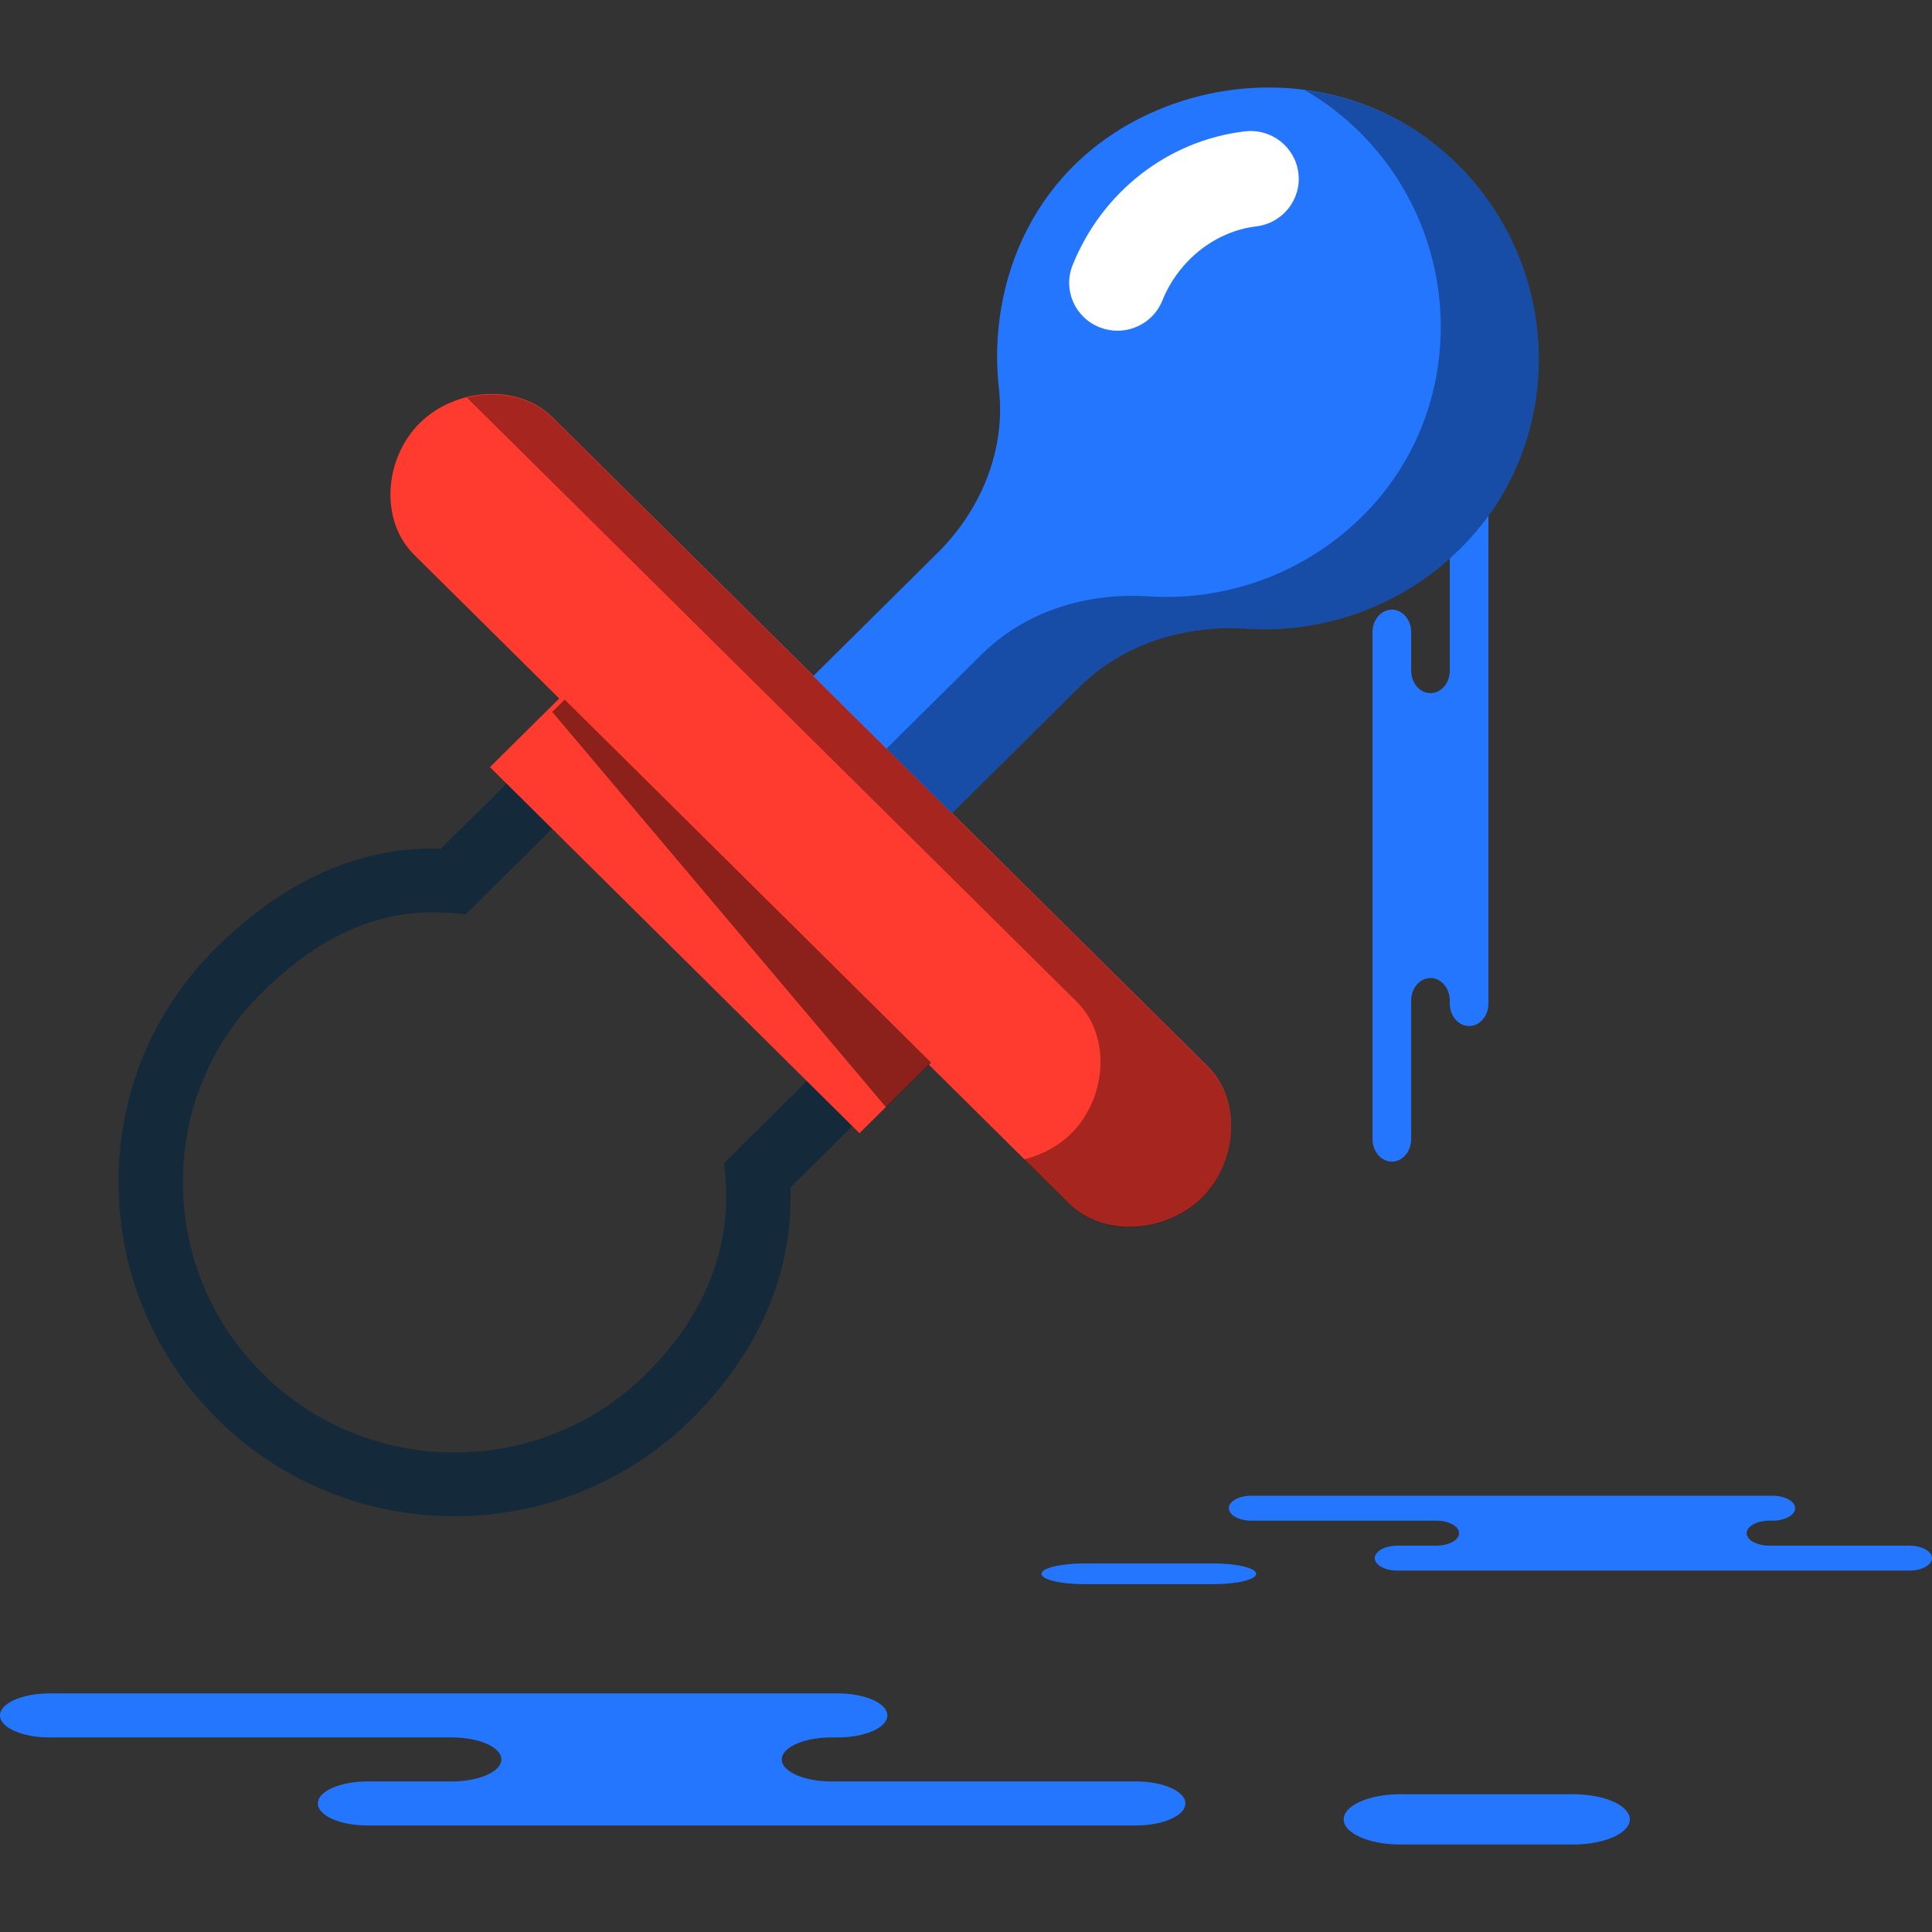 <?xml version="1.0" encoding="iso-8859-1"?>
<!-- Generator: Adobe Illustrator 19.1.0, SVG Export Plug-In . SVG Version: 6.00 Build 0)  -->
<svg version="1.1" id="Capa_1" xmlns="http://www.w3.org/2000/svg" xmlns:xlink="http://www.w3.org/1999/xlink" x="0px" y="0px"
	 viewBox="0 0 218.333 218.333" style="enable-background:new 0 0 218.333 218.333;" xml:space="preserve">
<rect x="0" y="0" width="218.333" height="218.333" fill="#333333" stroke="none"/>
<g>
	<g id="group-166svg">
		<path id="path-1_74_" style="fill:#2476FF;" d="M78.665,191.37h16.018c3.087,0,5.591,1.113,5.591,2.487
			c0,1.374-2.504,2.488-5.591,2.488h-0.745c-3.09,0-5.592,1.113-5.592,2.487c0,1.372,2.502,2.486,5.592,2.486h34.429
			c3.087,0,5.591,1.114,5.591,2.488c0,1.373-2.504,2.487-5.591,2.487H86.99H41.514c-3.089,0-5.592-1.114-5.592-2.487
			c0-1.374,2.503-2.488,5.592-2.488h9.555c3.087,0,5.591-1.114,5.591-2.486c0-1.374-2.504-2.487-5.591-2.487H5.591
			c-3.088,0-5.591-1.114-5.591-2.488c0-1.374,2.503-2.487,5.591-2.487H16.34H78.665z"/>
		<path id="path-2_74_" style="fill:#2476FF;" d="M177.798,208.445c3.525,0,6.384-1.272,6.384-2.841
			c0-1.567-2.859-2.839-6.384-2.839h-19.566c-3.525,0-6.383,1.272-6.383,2.839c0,1.569,2.858,2.841,6.383,2.841H177.798z"/>
		<path id="path-3_74_" style="fill:#2476FF;" d="M192.943,169.028h7.354c1.418,0,2.568,0.631,2.568,1.411
			c0,0.779-1.15,1.411-2.568,1.411h-0.342c-1.419,0-2.567,0.632-2.567,1.41c0,0.78,1.148,1.412,2.567,1.412h15.81
			c1.418,0,2.568,0.632,2.568,1.411c0,0.779-1.15,1.41-2.568,1.41h-19h-38.833c-1.418,0-2.569-0.631-2.569-1.41
			c0-0.779,1.151-1.411,2.569-1.411h4.386c1.419,0,2.568-0.632,2.568-1.412c0-0.778-1.149-1.41-2.568-1.41h-20.882
			c-1.418,0-2.567-0.632-2.567-1.411c0-0.78,1.149-1.411,2.567-1.411h4.935H192.943z"/>
		<path id="path-4_74_" style="fill:#2476FF;" d="M168.206,106.123v7.285c0,1.405-0.978,2.543-2.183,2.543
			c-1.206,0-2.184-1.138-2.184-2.543v-0.34c0-1.404-0.977-2.543-2.182-2.543c-1.206,0-2.183,1.139-2.183,2.543v15.662
			c0,1.405-0.978,2.544-2.183,2.544c-1.206,0-2.184-1.139-2.184-2.544v-18.821V71.438c0-1.405,0.978-2.544,2.184-2.544
			c1.205,0,2.183,1.139,2.183,2.544v4.346c0,1.406,0.977,2.545,2.183,2.545c1.205,0,2.182-1.139,2.182-2.545V55.097
			c0-1.405,0.978-2.543,2.184-2.543c1.205,0,2.183,1.138,2.183,2.543v4.89V106.123z"/>
		<path id="path-5_74_" style="fill:#2476FF;" d="M137.167,179.021c2.644,0,4.789-0.523,4.789-1.168
			c0-0.646-2.145-1.169-4.789-1.169h-14.68c-2.645,0-4.789,0.523-4.789,1.169c0,0.645,2.144,1.168,4.789,1.168H137.167z"/>
		<path id="path-6_73_" style="fill:#142A3B;" d="M51.361,171.349c-9.698,0-19.393-3.656-26.769-10.966
			c-7.165-7.094-11.142-16.541-11.198-26.601c-0.058-10.099,3.849-19.561,10.998-26.643c7.803-7.733,16.332-11.503,25.444-11.238
			l8.812-8.729c1.422-1.408,3.724-1.408,5.146,0c1.422,1.408,1.422,3.69,0,5.097l-11.161,11.058l-1.688-0.143
			c-7.595-0.649-14.606,2.313-21.408,9.052c-5.764,5.711-8.912,13.347-8.865,21.506c0.046,8.148,3.265,15.8,9.064,21.543
			c11.927,11.815,31.34,11.812,43.28-0.017c6.535-6.474,9.634-14.142,8.958-22.173l-0.142-1.666l10.746-10.645
			c1.422-1.408,3.724-1.408,5.146,0c1.422,1.408,1.422,3.691,0,5.098l-8.398,8.321c0.318,9.576-3.521,18.589-11.166,26.163
			C70.769,167.687,61.062,171.347,51.361,171.349z"/>
		<path id="path-7_73_" style="fill:#FF3A2F;" d="M136.446,120.472l-73.98-73.287c-3.976-3.94-11.053-3.315-15.029,0.624
			s-4.606,10.949-0.63,14.889l16.391,16.237l-7.83,7.757l41.758,41.368l7.83-7.755l15.83,15.68
			c3.976,3.939,11.053,3.316,15.03-0.623C139.792,131.422,140.423,124.411,136.446,120.472z"/>
		<path id="path-8_70_" style="opacity:0.45;fill:#010101;enable-background:new    ;" d="M63.816,79.063l-1.403,1.389
			l37.719,44.681l5.095-5.047L63.816,79.063z"/>
		<path id="path-9_67_" style="opacity:0.35;fill:#010101;enable-background:new    ;" d="M136.446,120.522l-73.98-73.287
			c-2.517-2.495-6.275-3.149-9.704-2.301l68.92,68.275c3.976,3.94,3.346,10.949-0.63,14.888c-1.458,1.446-3.339,2.435-5.326,2.925
			l5.06,5.012c3.975,3.94,11.053,3.317,15.03-0.623C139.792,131.472,140.423,124.461,136.446,120.522z"/>
		<path id="path-10_61_" style="fill:#2476FF;" d="M165.044,61.982c12.89-12.768,11.576-34.417-3.152-45.881
			c-8.771-6.829-20.901-8.008-31.145-3.635c-13.882,5.923-19.231,19.374-17.857,31.514c0.774,6.844-2.006,13.62-6.924,18.49
			L91.907,76.4l15.66,15.513l14.4-14.265c4.969-4.925,11.899-7.057,18.913-6.597C149.406,71.609,158.345,68.618,165.044,61.982z"/>
		<path id="path-11_53_" style="fill:#FFFFFF;" d="M126.285,37.373c-0.676,0-1.358-0.123-2.02-0.384
			c-2.801-1.105-4.167-4.251-3.052-7.025c3.334-8.295,10.784-14.087,19.449-15.116c3.02-0.361,5.709,1.759,6.069,4.723
			c0.359,2.965-1.776,5.657-4.769,6.013c-4.619,0.549-8.781,3.839-10.607,8.381C130.502,36.084,128.452,37.373,126.285,37.373z"/>
		<path id="path-12_44_" style="opacity:0.35;fill:#010101;enable-background:new    ;" d="M161.892,16.101
			c-4.232-3.296-9.251-5.242-14.457-5.919c1.171,0.67,2.305,1.42,3.384,2.262c14.727,11.465,16.041,33.113,3.153,45.883
			c-6.699,6.635-15.639,9.625-24.166,9.067c-7.013-0.46-13.942,1.672-18.913,6.597L100.185,84.6l7.382,7.313l14.4-14.265
			c4.969-4.925,11.899-7.057,18.913-6.597c8.526,0.559,17.465-2.433,24.164-9.069C177.934,49.213,176.62,27.564,161.892,16.101z"/>
	</g>
</g>
<g>
</g>
<g>
</g>
<g>
</g>
<g>
</g>
<g>
</g>
<g>
</g>
<g>
</g>
<g>
</g>
<g>
</g>
<g>
</g>
<g>
</g>
<g>
</g>
<g>
</g>
<g>
</g>
<g>
</g>
</svg>
